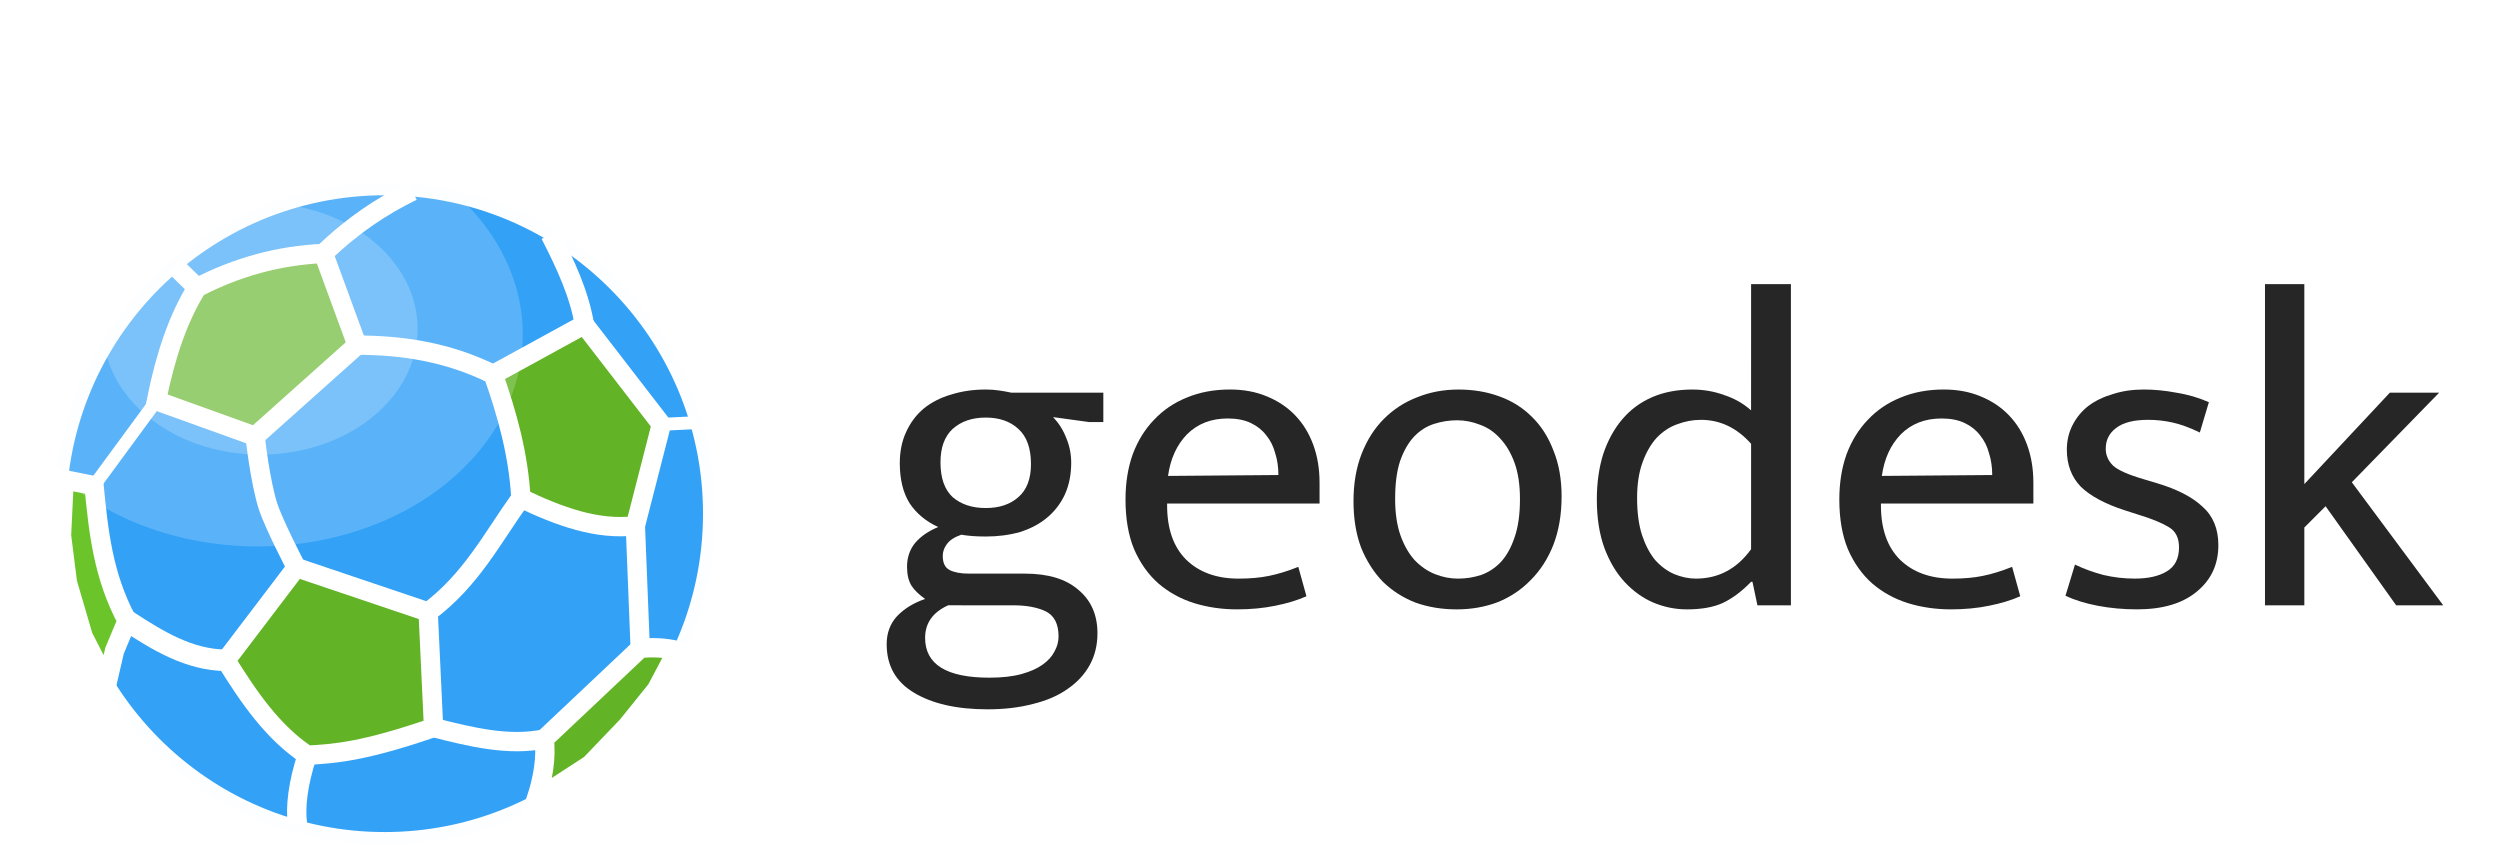 <?xml version="1.0" encoding="UTF-8" standalone="no"?>
<svg
   width="153.364mm"
   height="52.069mm"
   viewBox="0 0 153.364 52.069"
   version="1.1"
   id="svg8"
   inkscape:version="1.1.2 (b8e25be833, 2022-02-05)"
   sodipodi:docname="logo2.svg"
   inkscape:export-filename="C:\dev\just-the-docs\logo2.png"
   inkscape:export-xdpi="112.16"
   inkscape:export-ydpi="112.16"
   xmlns:inkscape="http://www.inkscape.org/namespaces/inkscape"
   xmlns:sodipodi="http://sodipodi.sourceforge.net/DTD/sodipodi-0.dtd"
   xmlns="http://www.w3.org/2000/svg"
   xmlns:svg="http://www.w3.org/2000/svg"
   xmlns:rdf="http://www.w3.org/1999/02/22-rdf-syntax-ns#"
   xmlns:cc="http://creativecommons.org/ns#"
   xmlns:dc="http://purl.org/dc/elements/1.1/">
  <defs
     id="defs2">
    <filter
       style="color-interpolation-filters:sRGB"
       inkscape:label="Drop Shadow"
       id="filter1134">
      <feFlood
         flood-opacity="0.498"
         flood-color="rgb(19,19,19)"
         result="flood"
         id="feFlood1124" />
      <feComposite
         in="flood"
         in2="SourceGraphic"
         operator="in"
         result="composite1"
         id="feComposite1126" />
      <feGaussianBlur
         in="composite1"
         stdDeviation="12"
         result="blur"
         id="feGaussianBlur1128" />
      <feOffset
         dx="0"
         dy="0"
         result="offset"
         id="feOffset1130" />
      <feComposite
         in="SourceGraphic"
         in2="offset"
         operator="over"
         result="composite2"
         id="feComposite1132" />
    </filter>
    <filter
       style="color-interpolation-filters:sRGB"
       inkscape:label="Drop Shadow"
       id="filter1048"
       x="-0.099"
       y="-0.099"
       width="1.218"
       height="1.218">
      <feFlood
         flood-opacity="0.796"
         flood-color="rgb(0,0,0)"
         result="flood"
         id="feFlood1038" />
      <feComposite
         in="flood"
         in2="SourceGraphic"
         operator="in"
         result="composite1"
         id="feComposite1040" />
      <feGaussianBlur
         in="composite1"
         stdDeviation="6"
         result="blur"
         id="feGaussianBlur1042" />
      <feOffset
         dx="3"
         dy="3"
         result="offset"
         id="feOffset1044" />
      <feComposite
         in="SourceGraphic"
         in2="offset"
         operator="over"
         result="composite2"
         id="feComposite1046" />
    </filter>
    <filter
       style="color-interpolation-filters:sRGB"
       inkscape:label="Drop Shadow"
       id="filter1228"
       x="-0.012"
       y="-0.043"
       width="1.028"
       height="1.104">
      <feFlood
         flood-opacity="0.498"
         flood-color="rgb(86,86,86)"
         result="flood"
         id="feFlood1218" />
      <feComposite
         in="flood"
         in2="SourceGraphic"
         operator="in"
         result="composite1"
         id="feComposite1220" />
      <feGaussianBlur
         in="composite1"
         stdDeviation="0.5"
         result="blur"
         id="feGaussianBlur1222" />
      <feOffset
         dx="0.5"
         dy="0.5"
         result="offset"
         id="feOffset1224" />
      <feComposite
         in="SourceGraphic"
         in2="offset"
         operator="over"
         result="composite2"
         id="feComposite1226" />
    </filter>
  </defs>
  <sodipodi:namedview
     id="base"
     pagecolor="#ffffff"
     bordercolor="#666666"
     borderopacity="1.0"
     inkscape:pageopacity="0.0"
     inkscape:pageshadow="2"
     inkscape:zoom="0.98994949"
     inkscape:cx="226.27417"
     inkscape:cy="81.31728"
     inkscape:document-units="mm"
     inkscape:current-layer="layer1"
     inkscape:document-rotation="0"
     showgrid="false"
     inkscape:window-width="1920"
     inkscape:window-height="999"
     inkscape:window-x="-9"
     inkscape:window-y="-9"
     inkscape:window-maximized="1"
     inkscape:pagecheckerboard="0" />
  <g
     inkscape:label="Layer 1"
     inkscape:groupmode="layer"
     id="layer1"
     transform="translate(-20.07,-25.752)">
    <g
       aria-label="geodesk"
       id="text866"
       style="font-style:normal;font-variant:normal;font-weight:normal;font-stretch:normal;font-size:29.806px;line-height:1.25;font-family:Mukta;-inkscape-font-specification:'Mukta, Normal';font-variant-ligatures:normal;font-variant-caps:normal;font-variant-numeric:normal;font-variant-east-asian:normal;fill:#262626;fill-opacity:1;stroke-width:0.466;filter:url(#filter1228)"
       transform="matrix(0.931,0,0,0.931,9.312,0.741)">
      <path
         d="m 70.344,56.89 q 0,-1.162 0.417,-2.057 0.417,-0.924 1.162,-1.55 0.775,-0.626 1.818,-0.924 1.043,-0.328 2.265,-0.328 0.447,0 0.864,0.06 0.417,0.06 0.835,0.149 h 6.051 v 1.937 h -0.924 l -2.385,-0.328 q 0.566,0.596 0.864,1.371 0.328,0.775 0.328,1.639 0,1.162 -0.417,2.086 -0.417,0.894 -1.162,1.52 -0.745,0.626 -1.788,0.954 -1.043,0.298 -2.265,0.298 -0.924,0 -1.61,-0.119 -0.686,0.238 -0.954,0.626 -0.268,0.358 -0.268,0.775 0,0.686 0.447,0.924 0.477,0.238 1.252,0.238 h 3.696 q 2.325,0 3.547,1.073 1.252,1.043 1.252,2.861 0,1.162 -0.507,2.086 -0.507,0.924 -1.461,1.58 -0.924,0.656 -2.265,0.984 -1.341,0.358 -3.01,0.358 -3.04,0 -4.858,-1.103 -1.788,-1.073 -1.788,-3.189 0,-1.103 0.686,-1.848 0.715,-0.745 1.848,-1.133 -0.596,-0.417 -0.894,-0.864 -0.298,-0.477 -0.298,-1.252 0,-0.924 0.537,-1.58 0.566,-0.656 1.52,-1.043 -1.192,-0.537 -1.878,-1.55 -0.656,-1.043 -0.656,-2.653 z m 3.189,9.359 q -1.52,0.686 -1.52,2.146 0,2.623 4.233,2.623 1.252,0 2.116,-0.238 0.864,-0.238 1.401,-0.626 0.537,-0.387 0.775,-0.864 0.268,-0.477 0.268,-0.984 0,-1.252 -0.864,-1.669 -0.835,-0.387 -2.116,-0.387 z m 5.455,-9.3 q 0,-1.58 -0.835,-2.325 -0.805,-0.745 -2.146,-0.745 -1.341,0 -2.176,0.745 -0.805,0.745 -0.805,2.206 0,1.55 0.805,2.295 0.835,0.715 2.176,0.715 1.341,0 2.146,-0.715 0.835,-0.715 0.835,-2.176 z"
         style="font-style:normal;font-variant:normal;font-weight:normal;font-stretch:normal;font-size:29.806px;font-family:Mukta;-inkscape-font-specification:'Mukta, Normal';font-variant-ligatures:normal;font-variant-caps:normal;font-variant-numeric:normal;font-variant-east-asian:normal;fill:#262626;fill-opacity:1;stroke-width:0.466"
         id="path44" />
      <path
         d="m 98.004,59.543 h -10.045 v 0.119 q 0,2.325 1.252,3.577 1.282,1.252 3.458,1.252 1.133,0 1.997,-0.179 0.894,-0.179 1.937,-0.596 l 0.537,1.937 q -0.864,0.387 -2.057,0.626 -1.162,0.238 -2.504,0.238 -1.52,0 -2.861,-0.417 -1.311,-0.417 -2.325,-1.282 -1.013,-0.894 -1.61,-2.265 -0.566,-1.371 -0.566,-3.279 0,-1.639 0.477,-2.981 0.507,-1.341 1.401,-2.265 0.894,-0.954 2.146,-1.461 1.282,-0.537 2.861,-0.537 1.341,0 2.414,0.447 1.103,0.447 1.878,1.252 0.775,0.805 1.192,1.937 0.417,1.133 0.417,2.504 z m -2.712,-1.878 q 0,-0.775 -0.209,-1.431 -0.179,-0.686 -0.596,-1.192 -0.387,-0.507 -1.013,-0.805 -0.626,-0.298 -1.52,-0.298 -1.639,0 -2.683,1.043 -1.013,1.043 -1.252,2.742 z"
         style="font-style:normal;font-variant:normal;font-weight:normal;font-stretch:normal;font-size:29.806px;font-family:Mukta;-inkscape-font-specification:'Mukta, Normal';font-variant-ligatures:normal;font-variant-caps:normal;font-variant-numeric:normal;font-variant-east-asian:normal;fill:#262626;fill-opacity:1;stroke-width:0.466"
         id="path46" />
      <path
         d="m 113.951,59.096 q 0,1.759 -0.537,3.159 -0.537,1.371 -1.49,2.325 -0.924,0.954 -2.176,1.461 -1.252,0.477 -2.712,0.477 -1.461,0 -2.712,-0.447 -1.222,-0.477 -2.146,-1.371 -0.894,-0.924 -1.431,-2.235 -0.507,-1.341 -0.507,-3.07 0,-1.759 0.537,-3.13 0.537,-1.371 1.461,-2.295 0.954,-0.954 2.206,-1.431 1.252,-0.507 2.712,-0.507 1.461,0 2.683,0.447 1.252,0.447 2.146,1.341 0.924,0.894 1.431,2.235 0.537,1.311 0.537,3.04 z m -2.742,0.149 q 0,-1.401 -0.358,-2.385 -0.358,-0.984 -0.954,-1.61 -0.566,-0.626 -1.311,-0.894 -0.745,-0.298 -1.52,-0.298 -0.775,0 -1.52,0.238 -0.745,0.238 -1.311,0.835 -0.566,0.596 -0.924,1.61 -0.328,0.984 -0.328,2.504 0,1.401 0.358,2.414 0.358,0.984 0.924,1.61 0.596,0.626 1.341,0.924 0.745,0.298 1.52,0.298 0.775,0 1.52,-0.238 0.745,-0.268 1.311,-0.864 0.566,-0.626 0.894,-1.61 0.358,-1.013 0.358,-2.534 z"
         style="font-style:normal;font-variant:normal;font-weight:normal;font-stretch:normal;font-size:29.806px;font-family:Mukta;-inkscape-font-specification:'Mukta, Normal';font-variant-ligatures:normal;font-variant-caps:normal;font-variant-numeric:normal;font-variant-east-asian:normal;fill:#262626;fill-opacity:1;stroke-width:0.466"
         id="path48" />
      <path
         d="m 126.439,45.087 h 2.623 v 21.163 h -2.206 l -0.328,-1.55 h -0.089 q -0.924,0.954 -1.878,1.401 -0.924,0.417 -2.355,0.417 -1.133,0 -2.206,-0.447 -1.043,-0.447 -1.878,-1.341 -0.835,-0.894 -1.341,-2.235 -0.507,-1.371 -0.507,-3.219 0,-1.639 0.417,-2.981 0.447,-1.341 1.252,-2.295 0.805,-0.954 1.967,-1.461 1.162,-0.507 2.653,-0.507 1.103,0 2.086,0.358 1.013,0.328 1.788,1.013 z m 0,10.522 q -1.401,-1.58 -3.309,-1.58 -0.805,0 -1.58,0.298 -0.745,0.268 -1.341,0.894 -0.566,0.626 -0.924,1.61 -0.358,0.984 -0.358,2.355 0,1.431 0.328,2.444 0.328,0.984 0.864,1.639 0.566,0.626 1.252,0.924 0.715,0.298 1.431,0.298 2.235,0 3.636,-1.937 z"
         style="font-style:normal;font-variant:normal;font-weight:normal;font-stretch:normal;font-size:29.806px;font-family:Mukta;-inkscape-font-specification:'Mukta, Normal';font-variant-ligatures:normal;font-variant-caps:normal;font-variant-numeric:normal;font-variant-east-asian:normal;fill:#262626;fill-opacity:1;stroke-width:0.466"
         id="path50" />
      <path
         d="m 145.039,59.543 h -10.045 v 0.119 q 0,2.325 1.252,3.577 1.282,1.252 3.458,1.252 1.133,0 1.997,-0.179 0.894,-0.179 1.937,-0.596 l 0.537,1.937 q -0.864,0.387 -2.057,0.626 -1.162,0.238 -2.504,0.238 -1.52,0 -2.861,-0.417 -1.311,-0.417 -2.325,-1.282 -1.013,-0.894 -1.61,-2.265 -0.566,-1.371 -0.566,-3.279 0,-1.639 0.477,-2.981 0.507,-1.341 1.401,-2.265 0.894,-0.954 2.146,-1.461 1.282,-0.537 2.861,-0.537 1.341,0 2.414,0.447 1.103,0.447 1.878,1.252 0.775,0.805 1.192,1.937 0.417,1.133 0.417,2.504 z m -2.712,-1.878 q 0,-0.775 -0.209,-1.431 -0.179,-0.686 -0.596,-1.192 -0.387,-0.507 -1.013,-0.805 -0.626,-0.298 -1.52,-0.298 -1.639,0 -2.683,1.043 -1.013,1.043 -1.252,2.742 z"
         style="font-style:normal;font-variant:normal;font-weight:normal;font-stretch:normal;font-size:29.806px;font-family:Mukta;-inkscape-font-specification:'Mukta, Normal';font-variant-ligatures:normal;font-variant-caps:normal;font-variant-numeric:normal;font-variant-east-asian:normal;fill:#262626;fill-opacity:1;stroke-width:0.466"
         id="path52" />
      <path
         d="m 156.007,54.863 q -0.984,-0.477 -1.788,-0.656 -0.805,-0.179 -1.61,-0.179 -1.431,0 -2.116,0.537 -0.686,0.507 -0.686,1.371 0,0.626 0.477,1.103 0.477,0.447 1.997,0.894 l 0.894,0.268 q 1.997,0.596 3.01,1.55 1.043,0.924 1.043,2.534 0,1.908 -1.431,3.07 -1.401,1.162 -3.934,1.162 -1.341,0 -2.593,-0.238 -1.222,-0.238 -2.116,-0.656 l 0.626,-2.057 q 0.864,0.417 1.878,0.686 1.013,0.238 2.057,0.238 1.341,0 2.116,-0.477 0.805,-0.477 0.805,-1.58 0,-0.954 -0.686,-1.341 -0.686,-0.417 -1.967,-0.805 l -0.924,-0.298 q -1.937,-0.626 -2.891,-1.55 -0.924,-0.954 -0.924,-2.444 0,-0.894 0.387,-1.639 0.387,-0.745 1.043,-1.252 0.686,-0.507 1.61,-0.775 0.924,-0.298 2.027,-0.298 1.043,0 2.146,0.209 1.133,0.179 2.146,0.626 z"
         style="font-style:normal;font-variant:normal;font-weight:normal;font-stretch:normal;font-size:29.806px;font-family:Mukta;-inkscape-font-specification:'Mukta, Normal';font-variant-ligatures:normal;font-variant-caps:normal;font-variant-numeric:normal;font-variant-east-asian:normal;fill:#262626;fill-opacity:1;stroke-width:0.466"
         id="path54" />
      <path
         d="m 162.893,61.123 v 5.127 h -2.593 V 45.087 h 2.593 v 13.174 l 5.633,-6.021 h 3.249 l -5.753,5.902 6.021,8.107 h -3.1 l -4.65,-6.528 z"
         style="font-style:normal;font-variant:normal;font-weight:normal;font-stretch:normal;font-size:29.806px;font-family:Mukta;-inkscape-font-specification:'Mukta, Normal';font-variant-ligatures:normal;font-variant-caps:normal;font-variant-numeric:normal;font-variant-east-asian:normal;fill:#262626;fill-opacity:1;stroke-width:0.466"
         id="path56" />
    </g>
    <g
       id="g1202"
       transform="matrix(0.249,0,0,0.249,18.018,27.193)">
      <circle
         style="fill:#33a1f6;fill-opacity:1;stroke:#fdfeff;stroke-width:3;stroke-miterlimit:4;stroke-dasharray:none;stroke-opacity:1"
         id="path849"
         cx="102.999"
         cy="120.763"
         r="79.942" />
      <path
         style="fill:#62b426;fill-opacity:1;stroke:#ffffff;stroke-width:4.763;stroke-linecap:butt;stroke-linejoin:miter;stroke-miterlimit:4;stroke-dasharray:none;stroke-opacity:1"
         d="M 56.795,65.08 C 52.069,72.656 49.002,81.873 46.772,92.943 L 71.094,101.696 96.217,79.245 87.932,56.661 C 77.014,57.133 66.643,59.976 56.795,65.08 Z"
         id="path865"
         sodipodi:nodetypes="cccccc" />
      <path
         style="fill:none;stroke:#ffffff;stroke-width:4.763;stroke-linecap:butt;stroke-linejoin:miter;stroke-miterlimit:4;stroke-dasharray:none;stroke-opacity:1"
         d="m 56.795,65.08 -5.345,-5.212"
         id="path871" />
      <path
         style="fill:none;stroke:#ffffff;stroke-width:4.763;stroke-linecap:butt;stroke-linejoin:miter;stroke-miterlimit:4;stroke-dasharray:none;stroke-opacity:1"
         d="M 87.932,56.661 C 95.237,49.6 102.542,44.835 109.848,41.293"
         id="path873"
         sodipodi:nodetypes="cc" />
      <path
         style="fill:#62b426;fill-opacity:1;stroke:#ffffff;stroke-width:4.763;stroke-linecap:butt;stroke-linejoin:miter;stroke-miterlimit:4;stroke-dasharray:none;stroke-opacity:1"
         d="m 129.759,86.462 c 3.396,9.741 6.212,19.611 6.815,30.469 9.399,4.516 18.798,7.95 28.197,6.815 l 6.414,-24.99 -18.976,-24.589 z"
         id="path875"
         sodipodi:nodetypes="cccccc" />
      <path
         style="fill:#62b426;fill-opacity:1;stroke:#ffffff;stroke-width:4.763;stroke-linecap:butt;stroke-linejoin:miter;stroke-miterlimit:4;stroke-dasharray:none;stroke-opacity:1"
         d="m 81.25,134.036 -17.373,22.852 c 5.636,9.102 11.598,17.797 20.045,23.386 6.806,-0.366 13.872,-0.871 31.137,-6.815 l -1.336,-28.464 z"
         id="path877"
         sodipodi:nodetypes="cccccc" />
      <path
         style="fill:#62b426;fill-opacity:1;stroke:#ffffff;stroke-width:4.763;stroke-linecap:butt;stroke-linejoin:miter;stroke-miterlimit:4;stroke-dasharray:none;stroke-opacity:1"
         d="m 142.321,176.264 c 0.558,4.716 -0.298,9.747 -2.005,14.967 l 13.363,-8.686 9.087,-9.488 7.216,-8.954 5.078,-9.622 c -3.029,-0.713 -6.058,-0.829 -9.087,-0.535 z"
         id="path883"
         sodipodi:nodetypes="cccccccc" />
      <path
         style="fill:#6bc52a;fill-opacity:1;stroke:#ffffff;stroke-width:4.763;stroke-linecap:butt;stroke-linejoin:miter;stroke-miterlimit:4;stroke-dasharray:none;stroke-opacity:1"
         d="m 24.054,112.387 7.35,1.47 c 1.092,11.092 2.189,22.183 8.152,33.275 l -3.095,7.395 -1.849,7.973 -5.88,-11.493 -3.875,-13.23 -1.47,-11.626 z"
         id="path889"
         sodipodi:nodetypes="ccccccccc" />
      <path
         style="fill:none;stroke:#ffffff;stroke-width:5.292;stroke-linecap:butt;stroke-linejoin:miter;stroke-miterlimit:4;stroke-dasharray:none;stroke-opacity:1"
         d="m 39.556,147.132 c 7.613,4.981 15.31,9.67 24.322,9.755"
         id="path891"
         sodipodi:nodetypes="cc" />
      <path
         style="fill:none;stroke:#ffffff;stroke-width:3.175;stroke-linecap:butt;stroke-linejoin:miter;stroke-miterlimit:4;stroke-dasharray:none;stroke-opacity:1"
         d="M 31.404,113.857 46.772,92.943"
         id="path893"
         sodipodi:nodetypes="cc" />
      <g
         id="g1628"
         style="stroke-width:4.763;stroke-miterlimit:4;stroke-dasharray:none">
        <path
           style="fill:none;stroke:#ffffff;stroke-width:4.763;stroke-linecap:butt;stroke-linejoin:miter;stroke-miterlimit:4;stroke-dasharray:none;stroke-opacity:1"
           d="m 71.094,101.696 c 0,0 1.145,10.784 3.135,17.121 1.395,4.443 7.021,15.219 7.021,15.219"
           id="path879"
           sodipodi:nodetypes="csc" />
        <path
           style="fill:none;stroke:#ffffff;stroke-width:4.763;stroke-linecap:butt;stroke-linejoin:miter;stroke-miterlimit:4;stroke-dasharray:none;stroke-opacity:1"
           d="m 136.575,116.93 c -7.038,9.779 -12.174,20.109 -22.852,28.063"
           id="path881"
           sodipodi:nodetypes="cc" />
        <path
           style="fill:none;stroke:#ffffff;stroke-width:4.763;stroke-linecap:butt;stroke-linejoin:miter;stroke-miterlimit:4;stroke-dasharray:none;stroke-opacity:1"
           d="m 115.06,173.458 c 9.329,2.385 18.631,4.611 27.261,2.806 v 0"
           id="path885"
           sodipodi:nodetypes="ccc" />
        <path
           style="fill:none;stroke:#ffffff;stroke-width:4.763;stroke-linecap:butt;stroke-linejoin:miter;stroke-miterlimit:4;stroke-dasharray:none;stroke-opacity:1"
           d="m 165.974,153.947 -1.203,-30.201"
           id="path887" />
        <path
           style="fill:none;stroke:#ffffff;stroke-width:4.763;stroke-linecap:butt;stroke-linejoin:miter;stroke-miterlimit:4;stroke-dasharray:none;stroke-opacity:1"
           d="m 83.923,180.273 c -2.316,7.171 -2.938,12.649 -2.405,16.972"
           id="path895"
           sodipodi:nodetypes="cc" />
        <path
           style="fill:none;stroke:#ffffff;stroke-width:4.763;stroke-linecap:butt;stroke-linejoin:miter;stroke-miterlimit:4;stroke-dasharray:none;stroke-opacity:1"
           d="m 96.217,79.245 c 11.181,0.015 22.362,1.679 33.542,7.216"
           id="path897"
           sodipodi:nodetypes="cc" />
        <path
           style="fill:none;stroke:#ffffff;stroke-width:4.763;stroke-linecap:butt;stroke-linejoin:miter;stroke-miterlimit:4;stroke-dasharray:none;stroke-opacity:1"
           d="M 152.21,74.167 C 150.94,66.553 147.523,59.246 143.791,51.984"
           id="path899"
           sodipodi:nodetypes="cc" />
      </g>
      <path
         style="fill:none;stroke:#ffffff;stroke-width:3.175;stroke-linecap:butt;stroke-linejoin:miter;stroke-miterlimit:4;stroke-dasharray:none;stroke-opacity:1"
         d="m 171.186,98.756 8.419,-0.401"
         id="path901" />
      <ellipse
         style="fill:#ffffff;fill-opacity:0.192;stroke:none;stroke-width:1.362;stroke-miterlimit:4;stroke-dasharray:none;stroke-opacity:1"
         id="path930"
         ry="30.994"
         rx="38.743"
         cy="75.217"
         cx="72.382" />
      <path
         id="path849-5"
         style="fill:#ffffff;fill-opacity:0.192;stroke:none;stroke-width:3;stroke-miterlimit:4;stroke-dasharray:none;stroke-opacity:1"
         d="M 103.402,41.706 A 79.942,79.942 0 0 0 24.054,112.387 65.39,52.161 0 0 0 71.652,128.83 65.39,52.161 0 0 0 137.042,76.669 65.39,52.161 0 0 0 122.705,44.079 79.942,79.942 0 0 0 103.402,41.706 Z" />
    </g>
  </g>
</svg>
